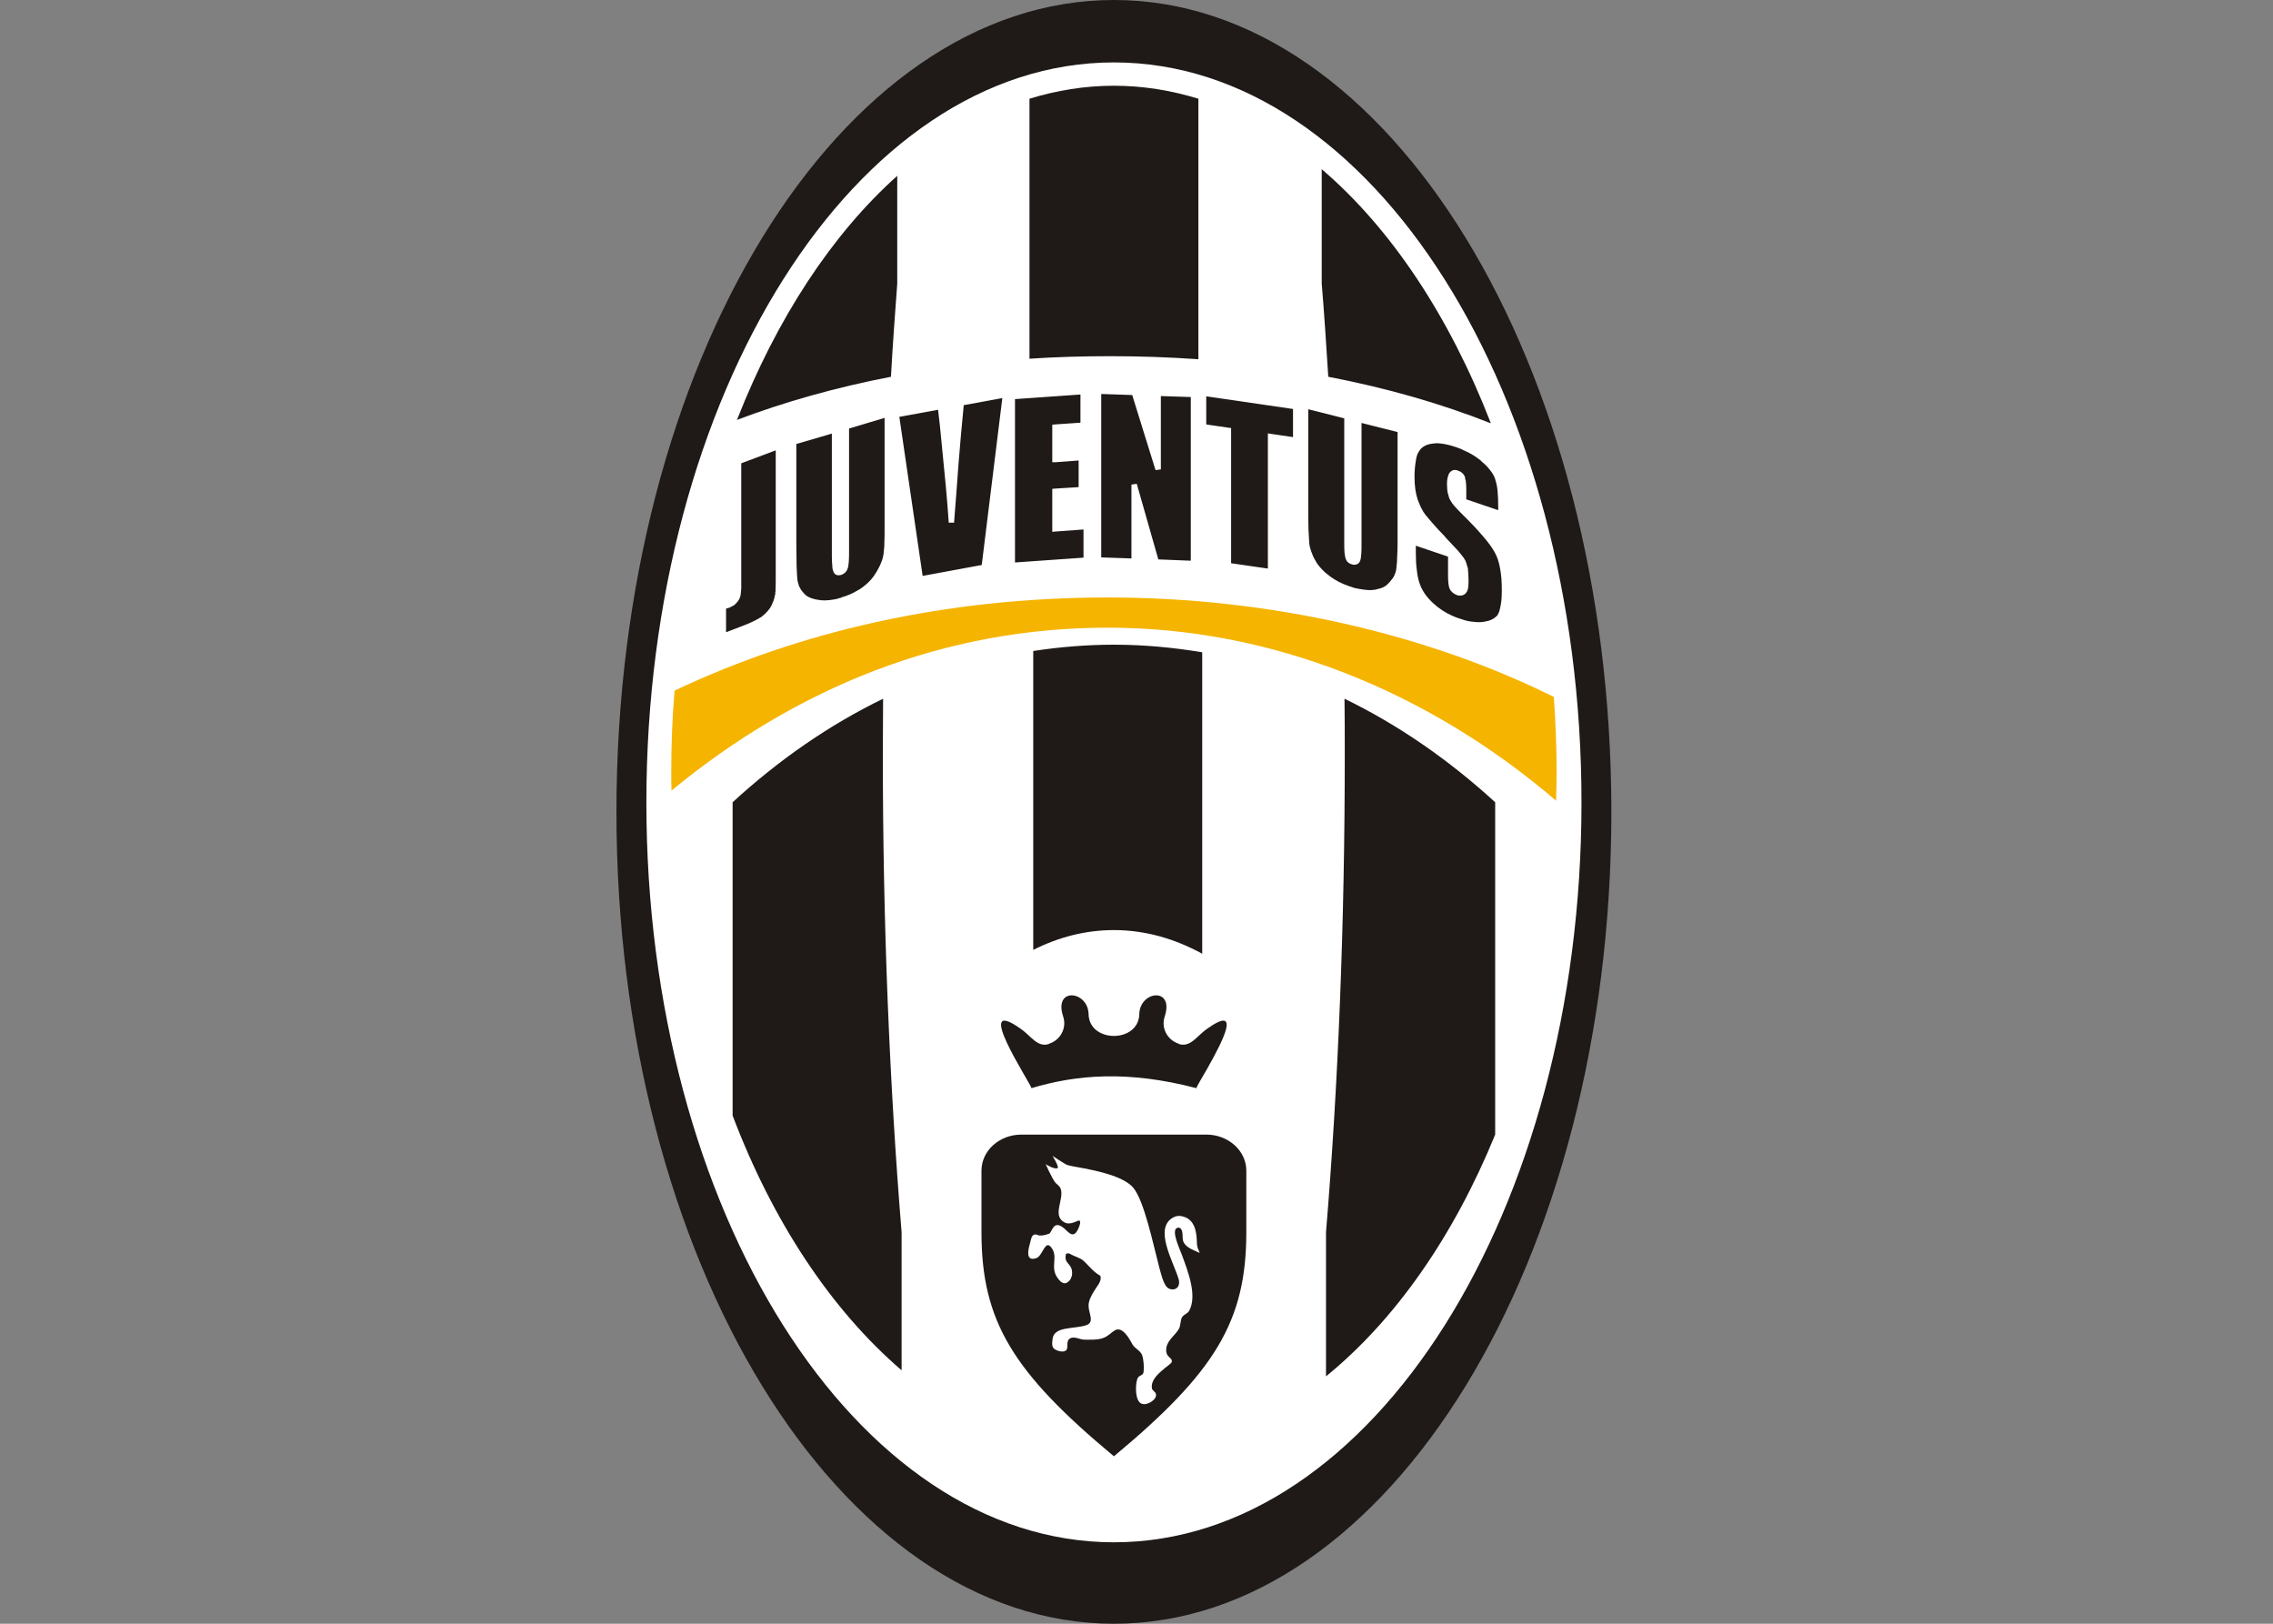 <?xml version="1.0" encoding="UTF-8"?>
<svg xmlns="http://www.w3.org/2000/svg" xmlns:xlink="http://www.w3.org/1999/xlink" width="35pt" height="25pt" viewBox="0 0 35 25" version="1.1">
<rect x="0" y="0" width="35" height="25" fill="#808080" stroke="none"/>
<g id="surface1">
<path style=" stroke:none;fill-rule:evenodd;fill:rgb(12.157%,10.196%,9.02%);fill-opacity:1;" d="M 17.152 0 C 21.383 0 24.812 5.598 24.812 12.5 C 24.812 19.402 21.383 25 17.152 25 C 12.922 25 9.492 19.402 9.492 12.5 C 9.492 5.598 12.922 0 17.152 0 Z M 17.152 0 "/>
<path style=" stroke:none;fill-rule:evenodd;fill:rgb(100%,100%,100%);fill-opacity:1;" d="M 17.152 0.961 C 21.129 0.961 24.352 6.066 24.352 12.355 C 24.352 18.645 21.129 23.746 17.152 23.746 C 13.176 23.746 9.953 18.645 9.953 12.355 C 9.953 6.066 13.176 0.961 17.152 0.961 Z M 17.152 0.961 "/>
<path style=" stroke:none;fill-rule:evenodd;fill:rgb(12.157%,10.196%,9.02%);fill-opacity:1;" d="M 17.152 1.32 C 17.598 1.32 18.031 1.391 18.453 1.52 L 18.453 5.531 C 18.008 5.5 17.555 5.484 17.094 5.484 C 16.672 5.484 16.258 5.496 15.852 5.523 L 15.852 1.52 C 16.273 1.391 16.707 1.32 17.152 1.32 Z M 20.352 2.605 C 21.418 3.516 22.316 4.867 22.953 6.508 L 22.953 6.516 C 22.191 6.215 21.352 5.973 20.453 5.801 C 20.422 5.312 20.391 4.832 20.352 4.363 Z M 11.348 6.465 C 11.961 4.902 12.812 3.605 13.816 2.707 L 13.816 4.367 C 13.781 4.836 13.746 5.312 13.719 5.801 C 12.871 5.965 12.078 6.188 11.348 6.465 Z M 11.348 6.465 "/>
<path style=" stroke:none;fill-rule:evenodd;fill:rgb(12.157%,10.196%,9.02%);fill-opacity:1;" d="M 13.598 10.758 C 12.77 11.16 11.992 11.699 11.281 12.352 L 11.281 17.176 C 11.902 18.816 12.805 20.172 13.883 21.098 L 13.883 18.973 C 13.699 16.719 13.594 14.234 13.594 11.621 C 13.594 11.332 13.598 11.043 13.598 10.758 Z M 18.512 10.043 C 18.066 9.969 17.613 9.926 17.152 9.926 C 16.73 9.926 16.316 9.961 15.91 10.023 L 15.91 14.625 C 16.305 14.426 16.723 14.32 17.152 14.32 C 17.625 14.32 18.082 14.449 18.512 14.684 Z M 23.023 12.352 C 22.309 11.699 21.531 11.16 20.703 10.758 C 20.707 11.043 20.707 11.332 20.707 11.621 C 20.707 14.234 20.605 16.719 20.418 18.973 L 20.418 21.191 C 21.484 20.324 22.383 19.035 23.023 17.469 Z M 23.023 12.352 "/>
<path style=" stroke:none;fill-rule:evenodd;fill:rgb(96.078%,70.588%,0%);fill-opacity:1;" d="M 17.059 9.199 C 19.562 9.199 21.973 9.762 23.926 10.73 C 23.953 11.113 23.969 11.5 23.969 11.895 C 23.969 12.039 23.965 12.184 23.961 12.328 C 22 10.648 19.582 9.664 17.059 9.664 C 14.531 9.664 12.266 10.586 10.34 12.172 C 10.336 12.078 10.336 11.988 10.336 11.895 C 10.336 11.465 10.352 11.047 10.387 10.633 C 12.301 9.727 14.551 9.199 17.059 9.199 Z M 17.059 9.199 "/>
<path style=" stroke:none;fill-rule:evenodd;fill:rgb(12.157%,10.196%,9.02%);fill-opacity:1;" d="M 18.578 17.469 L 15.727 17.469 C 15.387 17.469 15.113 17.719 15.113 18.023 L 15.113 18.973 C 15.113 20.344 15.598 21.129 17.152 22.422 C 18.707 21.129 19.191 20.344 19.191 18.973 L 19.191 18.023 C 19.191 17.719 18.914 17.469 18.578 17.469 Z M 18.578 17.469 "/>
<path style=" stroke:none;fill-rule:evenodd;fill:rgb(100%,100%,100%);fill-opacity:1;" d="M 16.207 17.797 C 16.207 17.797 16.312 17.965 16.285 17.984 C 16.242 18.012 16.102 17.926 16.102 17.926 C 16.102 17.926 16.191 18.125 16.246 18.203 C 16.27 18.234 16.316 18.258 16.332 18.301 C 16.391 18.461 16.199 18.707 16.383 18.816 C 16.441 18.855 16.516 18.832 16.586 18.801 C 16.586 18.801 16.605 18.789 16.621 18.793 C 16.652 18.812 16.613 18.895 16.609 18.906 C 16.535 19.078 16.469 18.988 16.387 18.914 C 16.215 18.766 16.203 18.977 16.152 18.996 C 15.961 19.062 15.98 18.984 15.918 19.012 C 15.879 19.027 15.871 19.109 15.859 19.148 C 15.836 19.227 15.781 19.43 15.957 19.371 C 16.059 19.336 16.09 19.078 16.188 19.207 C 16.309 19.363 16.145 19.523 16.309 19.707 C 16.352 19.758 16.406 19.781 16.457 19.727 C 16.477 19.711 16.492 19.684 16.5 19.656 C 16.512 19.629 16.512 19.578 16.5 19.535 C 16.465 19.441 16.383 19.438 16.414 19.305 C 16.449 19.293 16.453 19.293 16.488 19.312 C 16.551 19.348 16.641 19.367 16.691 19.418 C 16.773 19.496 16.84 19.586 16.941 19.641 C 16.973 19.707 16.902 19.793 16.879 19.828 C 16.836 19.895 16.781 19.977 16.766 20.059 C 16.738 20.203 16.879 20.355 16.719 20.406 C 16.531 20.465 16.223 20.418 16.207 20.621 C 16.203 20.66 16.191 20.719 16.223 20.758 C 16.246 20.785 16.312 20.809 16.352 20.809 C 16.508 20.809 16.371 20.641 16.496 20.598 C 16.559 20.582 16.629 20.621 16.68 20.625 C 16.734 20.629 16.805 20.625 16.852 20.625 C 17.039 20.617 17.07 20.543 17.164 20.484 C 17.285 20.41 17.395 20.621 17.438 20.699 C 17.473 20.762 17.559 20.793 17.586 20.863 C 17.613 20.941 17.617 21.059 17.609 21.125 C 17.602 21.18 17.543 21.172 17.52 21.215 C 17.48 21.285 17.469 21.578 17.582 21.613 C 17.672 21.645 17.828 21.539 17.797 21.457 C 17.789 21.43 17.746 21.41 17.738 21.379 C 17.699 21.184 18.035 21.016 18.043 20.969 C 18.059 20.895 17.934 20.906 17.961 20.746 C 17.98 20.633 18.098 20.555 18.152 20.461 C 18.184 20.41 18.172 20.316 18.207 20.273 C 18.238 20.234 18.289 20.223 18.312 20.18 C 18.438 19.945 18.293 19.578 18.199 19.32 C 18.172 19.246 18.027 18.941 18.125 18.906 C 18.148 18.895 18.164 18.906 18.176 18.91 C 18.23 18.965 18.195 19.055 18.223 19.121 C 18.262 19.207 18.375 19.246 18.453 19.281 C 18.445 19.289 18.469 19.285 18.473 19.285 C 18.449 19.234 18.43 19.195 18.43 19.137 C 18.426 18.973 18.402 18.84 18.297 18.766 C 18.242 18.73 18.148 18.699 18.07 18.742 C 17.758 18.906 18.066 19.418 18.148 19.691 C 18.184 19.812 18.098 19.883 18 19.84 C 17.918 19.805 17.879 19.609 17.852 19.52 C 17.754 19.148 17.617 18.477 17.445 18.281 C 17.285 18.102 16.867 18.02 16.586 17.969 C 16.543 17.961 16.469 17.949 16.426 17.934 C 16.391 17.918 16.207 17.797 16.207 17.797 Z M 16.207 17.797 "/>
<path style=" stroke:none;fill-rule:evenodd;fill:rgb(12.157%,10.196%,9.02%);fill-opacity:1;" d="M 22.578 9.125 L 22.578 9.121 Z M 22.578 7.688 L 23.07 7.855 L 23.07 7.812 C 23.07 7.711 23.066 7.621 23.059 7.547 C 23.051 7.473 23.035 7.414 23.02 7.367 C 23.004 7.324 22.977 7.277 22.941 7.234 C 22.906 7.188 22.859 7.141 22.805 7.098 L 22.805 7.094 C 22.727 7.031 22.637 6.973 22.531 6.93 C 22.512 6.918 22.492 6.91 22.469 6.902 C 22.449 6.895 22.426 6.887 22.406 6.879 L 22.402 6.879 C 22.301 6.844 22.211 6.828 22.133 6.824 C 22.117 6.824 22.102 6.824 22.086 6.828 C 22.074 6.828 22.059 6.828 22.047 6.832 L 22.043 6.832 C 21.996 6.84 21.957 6.852 21.922 6.875 C 21.891 6.895 21.867 6.918 21.848 6.953 C 21.824 6.984 21.809 7.035 21.801 7.098 C 21.789 7.164 21.781 7.246 21.781 7.344 C 21.781 7.41 21.785 7.473 21.793 7.531 C 21.801 7.586 21.812 7.637 21.828 7.688 C 21.852 7.754 21.879 7.816 21.91 7.867 C 21.914 7.879 21.922 7.887 21.93 7.898 C 21.934 7.906 21.941 7.914 21.949 7.926 L 21.914 7.949 L 21.949 7.926 C 21.973 7.957 22.012 8 22.062 8.059 C 22.113 8.117 22.176 8.188 22.254 8.266 L 22.254 8.27 C 22.332 8.352 22.395 8.418 22.445 8.473 C 22.492 8.531 22.531 8.574 22.551 8.609 C 22.57 8.637 22.582 8.676 22.594 8.723 C 22.598 8.727 22.598 8.738 22.602 8.746 C 22.609 8.805 22.613 8.871 22.613 8.949 L 22.613 8.953 C 22.613 9.008 22.609 9.051 22.598 9.086 C 22.594 9.09 22.59 9.098 22.59 9.105 C 22.586 9.109 22.582 9.117 22.578 9.121 L 22.578 9.125 L 22.543 9.098 L 22.578 9.125 C 22.559 9.148 22.539 9.16 22.512 9.168 C 22.492 9.172 22.465 9.172 22.438 9.164 C 22.398 9.148 22.371 9.129 22.348 9.105 C 22.344 9.102 22.34 9.094 22.336 9.09 C 22.332 9.082 22.328 9.078 22.328 9.07 L 22.324 9.07 C 22.305 9.031 22.297 8.957 22.297 8.855 L 22.297 8.57 L 21.801 8.402 L 21.801 8.512 C 21.801 8.609 21.805 8.695 21.816 8.773 C 21.824 8.848 21.836 8.914 21.855 8.969 C 21.871 9.023 21.898 9.078 21.934 9.133 C 21.969 9.188 22.016 9.238 22.074 9.293 C 22.156 9.367 22.25 9.43 22.355 9.477 C 22.375 9.484 22.395 9.496 22.418 9.504 C 22.441 9.512 22.465 9.52 22.484 9.527 L 22.488 9.527 C 22.559 9.555 22.629 9.57 22.691 9.574 C 22.754 9.582 22.812 9.582 22.867 9.57 C 22.941 9.559 22.996 9.531 23.035 9.496 C 23.039 9.488 23.047 9.484 23.055 9.477 C 23.059 9.469 23.066 9.457 23.07 9.449 C 23.082 9.43 23.09 9.402 23.098 9.367 C 23.102 9.352 23.105 9.332 23.109 9.312 C 23.121 9.25 23.125 9.172 23.125 9.082 C 23.125 8.957 23.117 8.844 23.098 8.75 C 23.082 8.656 23.055 8.574 23.02 8.512 C 22.984 8.445 22.926 8.359 22.84 8.262 C 22.754 8.16 22.641 8.039 22.504 7.906 C 22.453 7.855 22.414 7.812 22.383 7.777 C 22.352 7.738 22.332 7.703 22.316 7.672 C 22.309 7.648 22.301 7.621 22.293 7.59 L 22.289 7.574 C 22.285 7.539 22.281 7.496 22.281 7.449 C 22.281 7.395 22.289 7.352 22.301 7.32 C 22.301 7.312 22.305 7.305 22.309 7.301 C 22.312 7.293 22.316 7.289 22.316 7.281 L 22.32 7.281 L 22.316 7.281 L 22.32 7.281 C 22.336 7.258 22.355 7.246 22.379 7.238 C 22.402 7.234 22.426 7.234 22.449 7.246 C 22.473 7.254 22.492 7.262 22.508 7.277 C 22.527 7.289 22.539 7.309 22.551 7.328 C 22.559 7.344 22.562 7.367 22.566 7.395 L 22.57 7.395 L 22.57 7.406 C 22.574 7.438 22.578 7.477 22.578 7.523 Z M 21.52 8.359 L 21.52 6.652 L 20.965 6.512 L 20.965 8.371 C 20.965 8.438 20.965 8.492 20.961 8.535 C 20.957 8.578 20.953 8.609 20.945 8.629 L 20.945 8.633 C 20.93 8.672 20.902 8.691 20.863 8.695 L 20.859 8.695 C 20.855 8.695 20.848 8.695 20.84 8.695 C 20.832 8.691 20.824 8.691 20.82 8.691 L 20.816 8.688 C 20.793 8.684 20.773 8.672 20.754 8.656 C 20.738 8.641 20.727 8.621 20.719 8.598 C 20.711 8.574 20.707 8.543 20.703 8.504 C 20.699 8.465 20.699 8.418 20.699 8.359 L 20.699 6.441 L 20.145 6.301 L 20.145 7.785 C 20.145 7.93 20.145 8.051 20.148 8.148 C 20.152 8.242 20.156 8.316 20.16 8.363 C 20.164 8.406 20.176 8.449 20.191 8.492 C 20.207 8.539 20.227 8.586 20.254 8.629 C 20.277 8.676 20.312 8.719 20.352 8.762 C 20.391 8.805 20.438 8.844 20.492 8.883 C 20.57 8.938 20.656 8.984 20.75 9.016 C 20.77 9.023 20.785 9.031 20.805 9.035 C 20.824 9.043 20.844 9.047 20.863 9.055 L 20.867 9.055 C 20.957 9.074 21.035 9.086 21.109 9.086 C 21.121 9.086 21.137 9.082 21.148 9.082 C 21.16 9.082 21.176 9.078 21.188 9.078 L 21.191 9.074 C 21.234 9.066 21.277 9.055 21.312 9.035 C 21.348 9.016 21.375 8.988 21.402 8.957 C 21.43 8.926 21.453 8.895 21.469 8.863 C 21.484 8.828 21.496 8.797 21.5 8.762 C 21.504 8.73 21.508 8.691 21.512 8.641 L 21.512 8.609 C 21.516 8.543 21.52 8.461 21.52 8.367 Z M 19.91 6.73 L 19.91 6.297 L 18.574 6.102 L 18.574 6.535 L 18.922 6.586 L 18.957 6.59 L 18.957 8.672 L 19.523 8.754 L 19.523 6.672 L 19.57 6.68 Z M 18.336 8.633 L 18.336 6.113 L 17.875 6.098 L 17.875 7.227 L 17.793 7.238 L 17.434 6.082 L 16.957 6.066 L 16.957 8.582 L 17.422 8.598 L 17.422 7.461 L 17.504 7.449 L 17.836 8.613 Z M 16.637 6.074 L 15.629 6.145 L 15.629 8.66 L 16.684 8.586 L 16.684 8.152 L 16.246 8.184 L 16.203 8.188 L 16.203 7.527 L 16.242 7.523 L 16.609 7.5 L 16.609 7.09 L 16.246 7.117 L 16.203 7.117 L 16.203 6.539 L 16.242 6.535 L 16.637 6.508 Z M 15.117 8.699 L 15.434 6.129 L 14.84 6.238 L 14.797 6.695 C 14.773 6.977 14.746 7.289 14.723 7.633 L 14.707 7.836 L 14.691 8.043 L 14.691 8.047 L 14.609 8.047 C 14.586 7.699 14.547 7.293 14.5 6.832 C 14.492 6.746 14.484 6.656 14.473 6.555 C 14.465 6.477 14.453 6.395 14.445 6.309 L 13.848 6.418 L 14.207 8.867 Z M 13.281 9.043 Z M 13.621 8.117 L 13.621 6.434 L 13.074 6.598 L 13.074 8.484 C 13.074 8.547 13.074 8.602 13.07 8.645 C 13.066 8.691 13.062 8.727 13.055 8.746 C 13.043 8.785 13.023 8.812 12.992 8.832 C 12.984 8.836 12.98 8.84 12.973 8.844 C 12.965 8.848 12.961 8.848 12.953 8.852 L 12.949 8.852 C 12.926 8.859 12.902 8.859 12.879 8.852 C 12.859 8.844 12.84 8.824 12.832 8.797 C 12.824 8.781 12.816 8.75 12.816 8.711 C 12.812 8.676 12.809 8.629 12.809 8.57 L 12.809 6.676 L 12.262 6.836 L 12.262 8.344 C 12.262 8.492 12.266 8.613 12.266 8.707 C 12.27 8.801 12.273 8.871 12.277 8.914 C 12.281 8.953 12.293 8.992 12.305 9.027 C 12.32 9.059 12.34 9.094 12.367 9.121 C 12.391 9.152 12.418 9.176 12.457 9.195 C 12.492 9.211 12.539 9.227 12.59 9.234 C 12.664 9.25 12.746 9.246 12.84 9.23 C 12.855 9.227 12.875 9.223 12.895 9.219 C 12.91 9.211 12.93 9.207 12.953 9.203 L 12.953 9.199 C 13.047 9.172 13.129 9.137 13.199 9.094 C 13.215 9.086 13.23 9.078 13.242 9.07 C 13.254 9.059 13.27 9.051 13.281 9.043 L 13.309 9.074 L 13.281 9.043 C 13.328 9.008 13.371 8.969 13.406 8.93 C 13.445 8.887 13.477 8.84 13.504 8.793 C 13.531 8.746 13.555 8.699 13.57 8.656 C 13.59 8.613 13.598 8.57 13.605 8.531 C 13.609 8.5 13.613 8.457 13.617 8.402 L 13.617 8.371 C 13.621 8.305 13.621 8.223 13.621 8.125 Z M 11.945 8.613 L 11.945 6.934 L 11.414 7.133 L 11.414 8.934 C 11.414 8.98 11.414 9.023 11.414 9.059 C 11.41 9.098 11.41 9.121 11.406 9.141 C 11.406 9.164 11.398 9.184 11.391 9.207 C 11.383 9.227 11.371 9.246 11.355 9.266 C 11.34 9.285 11.32 9.305 11.301 9.32 C 11.281 9.332 11.258 9.344 11.234 9.355 C 11.223 9.359 11.203 9.363 11.18 9.371 L 11.18 9.734 L 11.434 9.637 C 11.527 9.602 11.605 9.566 11.668 9.531 C 11.68 9.523 11.691 9.52 11.699 9.512 C 11.711 9.508 11.719 9.5 11.73 9.496 L 11.727 9.496 L 11.73 9.492 C 11.773 9.461 11.812 9.422 11.844 9.379 C 11.852 9.371 11.855 9.363 11.863 9.352 C 11.867 9.34 11.875 9.332 11.879 9.324 C 11.902 9.273 11.922 9.227 11.93 9.176 C 11.934 9.164 11.934 9.156 11.938 9.148 C 11.938 9.137 11.938 9.129 11.938 9.117 L 11.941 9.113 C 11.941 9.074 11.945 9.016 11.945 8.934 C 11.945 8.855 11.945 8.75 11.945 8.613 Z M 11.945 8.613 "/>
<path style=" stroke:none;fill-rule:evenodd;fill:rgb(12.157%,10.196%,9.02%);fill-opacity:1;" d="M 18.422 16.754 C 18.426 16.73 18.504 16.602 18.594 16.445 C 18.82 16.043 19.137 15.441 18.57 15.852 C 18.422 15.961 18.328 16.129 18.152 16.074 L 18.152 16.07 C 17.977 16.016 17.875 15.828 17.934 15.652 C 18.086 15.191 17.551 15.254 17.543 15.613 C 17.535 16.062 16.77 16.062 16.762 15.613 C 16.754 15.254 16.219 15.191 16.371 15.652 C 16.43 15.828 16.328 16.016 16.152 16.07 L 16.152 16.074 C 15.977 16.129 15.883 15.961 15.734 15.852 C 14.945 15.281 15.863 16.668 15.883 16.754 C 16.57 16.547 17.367 16.477 18.422 16.754 Z M 18.422 16.754 "/>
</g>
</svg>

